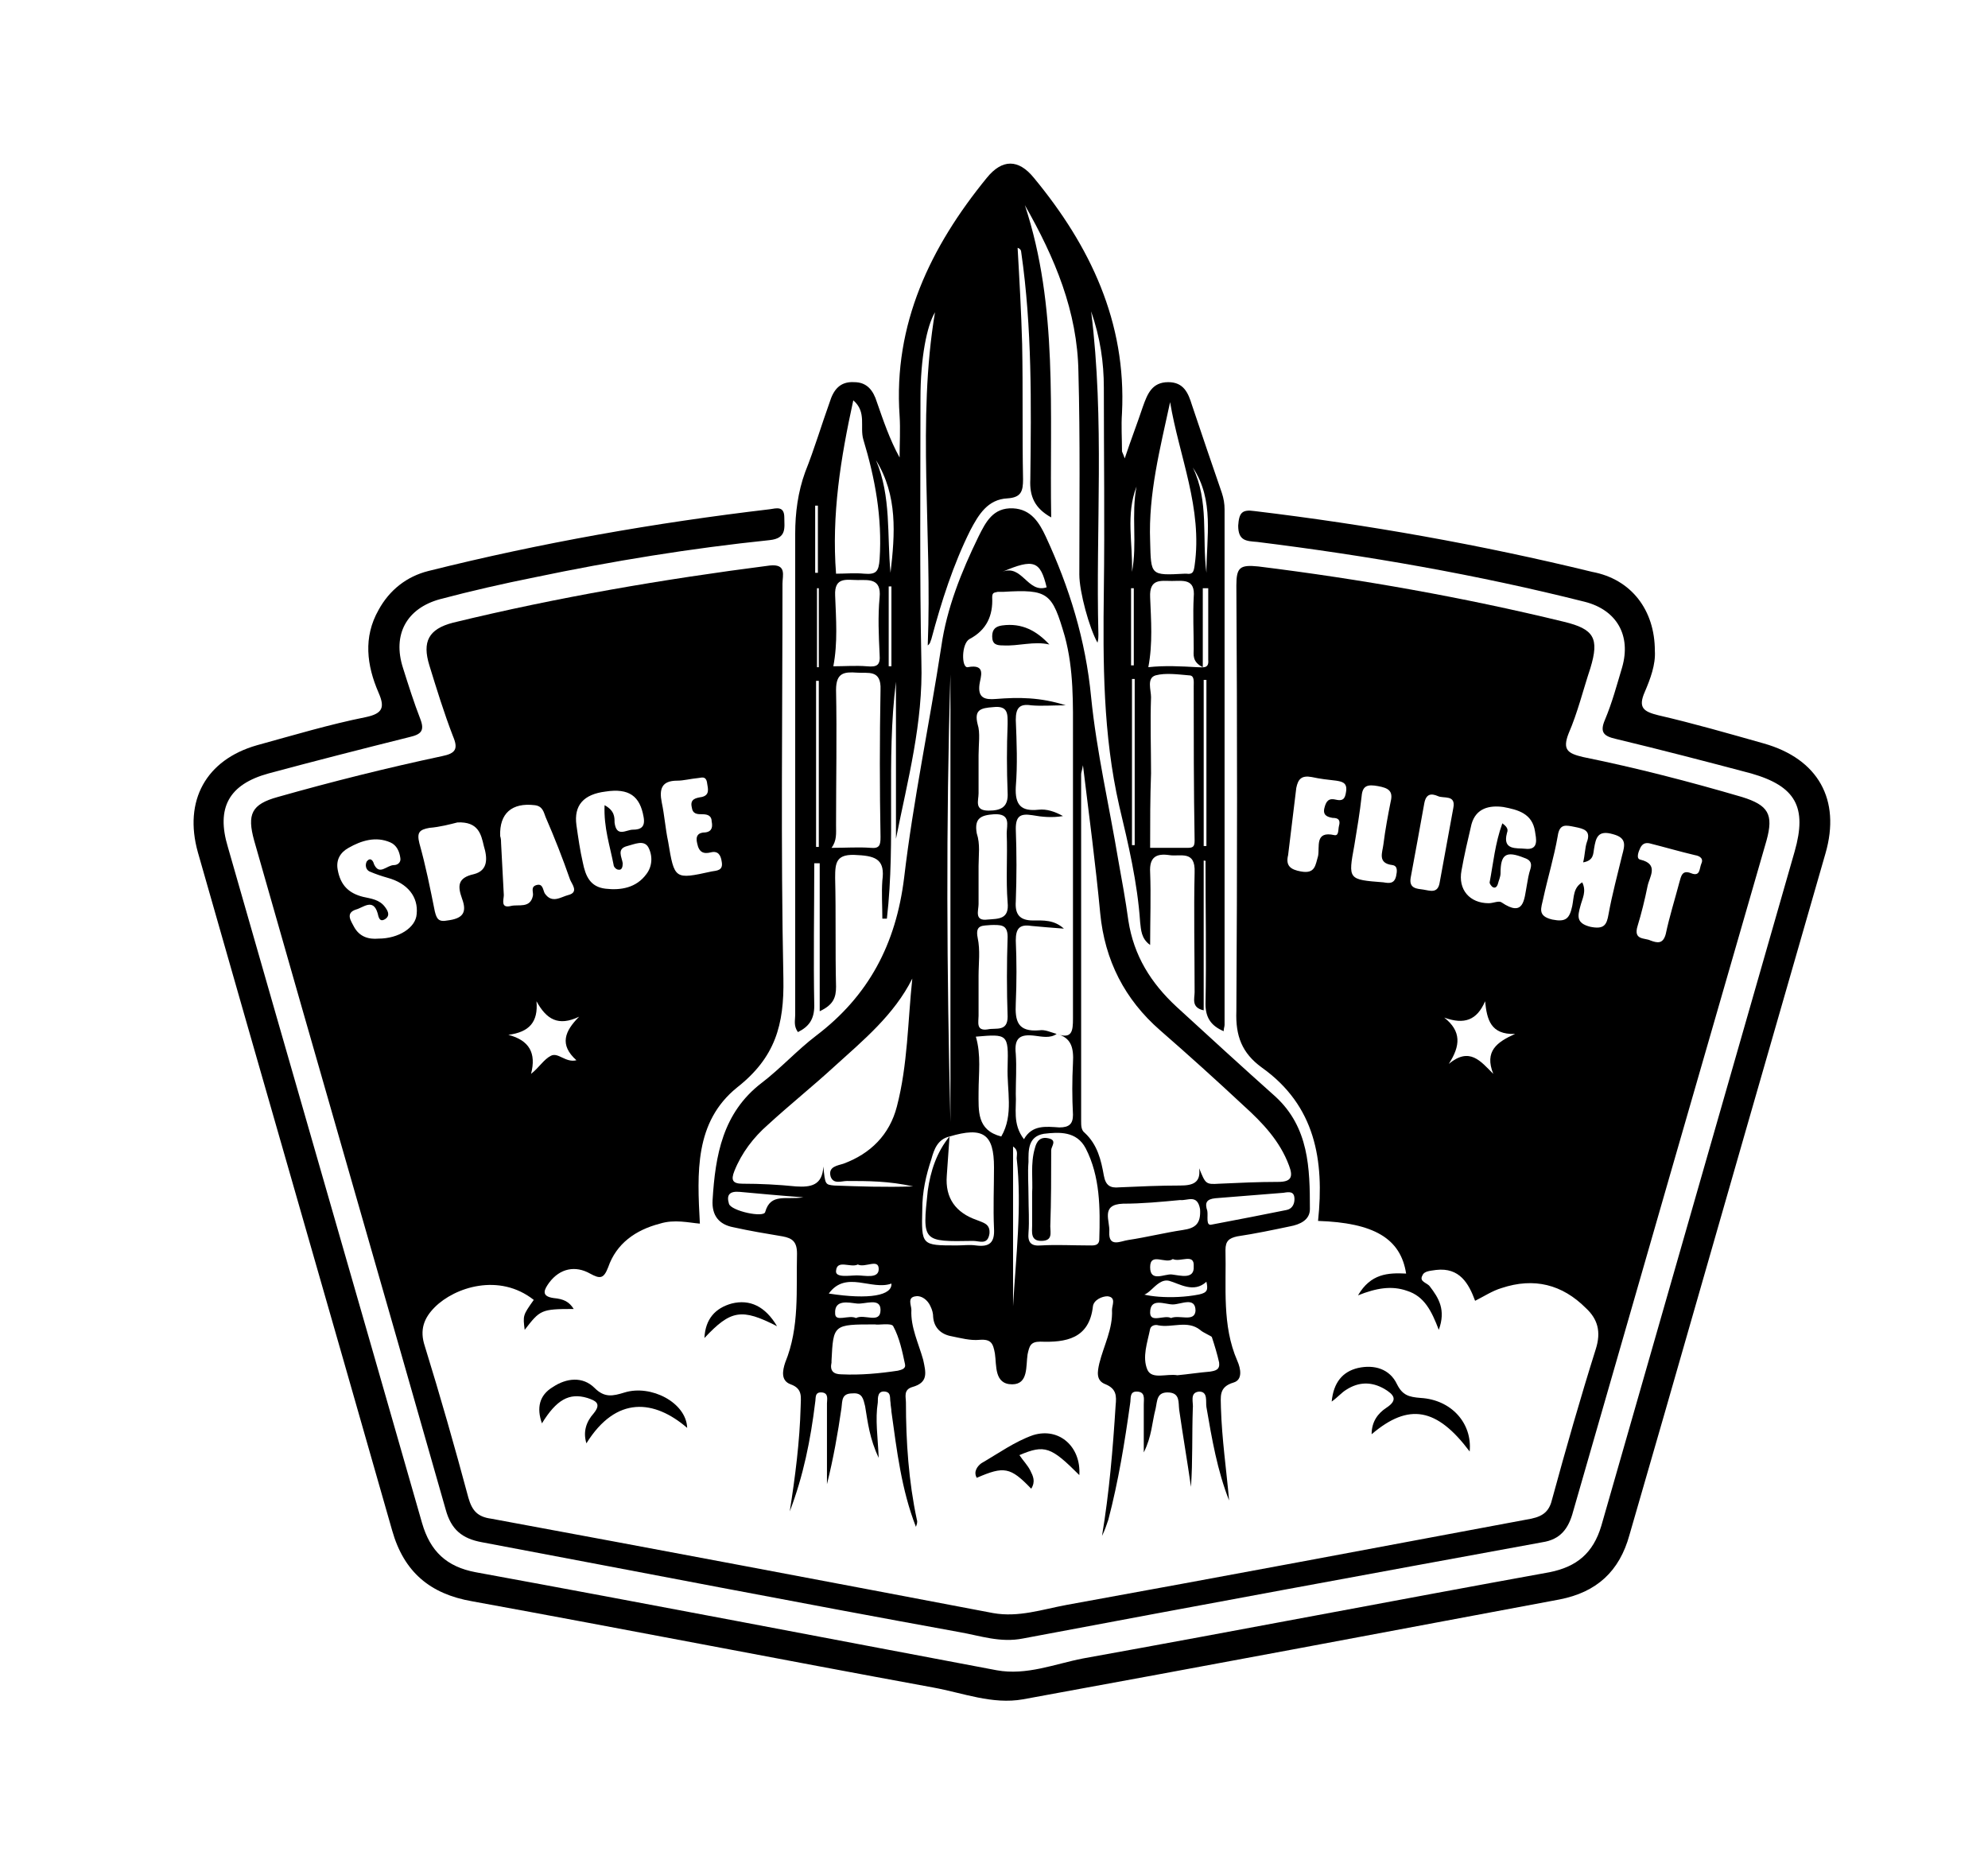 <?xml version="1.0" encoding="utf-8"?>
<!-- Generator: Adobe Illustrator 22.0.1, SVG Export Plug-In . SVG Version: 6.00 Build 0)  -->
<svg version="1.1" id="Layer_1" xmlns="http://www.w3.org/2000/svg" xmlns:xlink="http://www.w3.org/1999/xlink" x="0px" y="0px"
	 viewBox="0 0 219 204" style="enable-background:new 0 0 219 204;" xml:space="preserve">
<g>
	<path d="M63.2,144.2c-3.6,0-3.7,0.1-5.4,2.3c-0.2-1.6-0.2-1.6,1-3.3c-3.8-3-8.7-1.4-10.9,0.8c-1.2,1.2-1.7,2.5-1.1,4.3
		c1.7,5.5,3.3,11.1,4.8,16.7c0.4,1.4,1,2.1,2.5,2.3c18.4,3.4,36.9,6.9,55.3,10.4c2.8,0.5,5.4-0.4,8.1-0.9
		c17.1-3.1,34.1-6.3,51.2-9.5c1.4-0.3,2-0.9,2.3-2.2c1.5-5.5,3.1-11.1,4.8-16.5c0.6-1.9,0.2-3.3-1.1-4.5c-2.6-2.6-5.7-3.4-9.3-2.2
		c-1,0.3-1.9,0.9-2.9,1.4c-0.7-1.9-1.7-3.7-4.3-3.4c-0.6,0.1-1.3,0.1-1.5,0.6c-0.4,0.7,0.5,0.8,0.8,1.2c1,1.3,1.8,2.6,1,4.8
		c-0.8-2.1-1.6-3.7-3.5-4.3c-1.7-0.6-3.4-0.3-5.4,0.5c1.4-2.4,3.3-2.5,5.3-2.4c-0.6-3.9-3.6-5.6-9.7-5.8c0.7-6.7-0.3-12.7-6.2-16.9
		c-2.2-1.6-2.9-3.5-2.8-6.2c0.1-15.6,0.1-31.3,0-46.9c0-2,0.4-2.3,2.4-2.1c11.3,1.4,22.6,3.4,33.7,6.1c3.3,0.8,3.9,1.8,2.9,5.1
		c-0.8,2.4-1.4,4.9-2.4,7.2c-0.7,1.8-0.1,2.2,1.6,2.6c5.9,1.2,11.7,2.7,17.5,4.4c2.9,0.9,3.5,1.9,2.7,4.8
		c-7.1,24.6-14.2,49.2-21.3,73.9c-0.5,1.9-1.4,3.1-3.4,3.4c-19.1,3.5-38.1,7-57.2,10.6c-2.5,0.5-4.7-0.3-7-0.7
		c-17.6-3.2-35.1-6.6-52.6-9.9c-2.2-0.4-3.4-1.4-4-3.6c-7-24.6-14.1-49.1-21.1-73.7c-0.8-2.9-0.3-4,2.6-4.8c6-1.7,12-3.2,18.1-4.5
		c1.5-0.3,1.8-0.8,1.2-2.2c-1-2.6-1.8-5.2-2.6-7.8c-0.8-2.6-0.1-4,2.6-4.7c11.5-2.8,23.2-4.8,34.9-6.3c1.9-0.2,1.4,1.1,1.4,2
		c0,14.5-0.2,29,0.1,43.5c0.1,5.1-0.9,8.7-5.1,12c-4.7,3.8-4.4,9.4-4.1,15c-1.2-0.1-2.8-0.5-4.4,0c-2.7,0.7-4.8,2.2-5.7,4.8
		c-0.5,1.3-0.9,1.3-2,0.7c-1.6-0.9-3.3-0.6-4.5,1c-0.5,0.7-1,1.5,0.5,1.7C62.1,143.1,62.7,143.4,63.2,144.2z M174.3,97.2
		c0.5,1,0,1.8-0.2,2.6c-0.3,1.1-0.5,1.9,1.1,2.3c1.5,0.3,1.8-0.2,2-1.4c0.4-2.2,1-4.4,1.5-6.5c0.3-1.1,0.5-1.9-1-2.3
		c-1.7-0.5-1.9,0.4-2.1,1.6c-0.1,0.5,0,1.3-1.2,1.5c0.2-0.8,0.2-1.6,0.4-2.2c0.5-1.3-0.3-1.5-1.3-1.7c-1-0.2-1.7-0.4-1.9,1
		c-0.4,2.3-1.1,4.6-1.6,6.9c-0.2,1-0.7,1.9,1,2.3c1.5,0.3,1.9-0.1,2.2-1.5C173.4,98.8,173.3,97.8,174.3,97.2z M165.5,90.7
		c0.7,0.5,0.6,0.8,0.5,1.1c-0.5,1.9,1.1,1.6,2,1.7c1.6,0.2,1.2-1.2,1.1-1.9c-0.3-2-1.9-2.4-3.5-2.7c-1.5-0.2-3,0.1-3.5,1.9
		c-0.4,1.7-0.8,3.4-1.1,5.1c-0.4,2.1,0.9,3.6,3,3.6c0.5,0,1.1-0.3,1.4-0.1c2.5,1.7,2.5-0.3,2.8-1.9c0.1-0.6,0.2-1.2,0.4-1.8
		c0.2-0.7-0.1-1-0.7-1.2c-2-0.8-2.6-0.4-2.6,1.7c0,0.4-0.2,0.8-0.3,1.2c-0.1,0.3-0.3,0.5-0.6,0.3c-0.1-0.1-0.3-0.3-0.3-0.5
		C164.5,95.1,164.7,92.9,165.5,90.7z M55.2,92.9C55.2,92.9,55.2,92.9,55.2,92.9c0.1,1.9,0.2,3.8,0.3,5.7c0,0.5-0.4,1.5,0.8,1.2
		c0.8-0.2,2.1,0.3,2.4-1.1c0.1-0.4-0.3-1,0.4-1.2c0.7-0.2,0.7,0.5,0.9,0.9c0.8,1.2,1.8,0.4,2.6,0.2c1.2-0.3,0.4-1.2,0.2-1.7
		c-0.8-2.3-1.7-4.6-2.7-6.9c-0.2-0.5-0.3-1.2-1.2-1.3c-2.5-0.3-3.9,0.9-3.8,3.4C55.2,92.4,55.2,92.7,55.2,92.9z M66.6,88.7
		c1.1,0.6,1.1,1.3,1.1,1.9c0.2,1.7,1.3,0.8,2,0.8c0.9,0,1.4-0.3,1.2-1.4c-0.4-2.3-1.6-3.2-4.2-2.8c-2.4,0.3-3.5,1.5-3.2,3.7
		c0.2,1.4,0.4,2.8,0.7,4.1c0.3,1.5,0.8,2.7,2.5,2.9c1.7,0.2,3.4-0.1,4.5-1.6c0.7-0.9,0.7-2.1,0.2-3c-0.5-0.8-1.5-0.3-2.3-0.1
		c-1.2,0.3-0.6,1.2-0.5,1.9c0,0.4-0.1,0.8-0.5,0.7c-0.2,0-0.5-0.3-0.5-0.5C67.2,93.2,66.5,91.2,66.6,88.7z M41.7,103.4
		c2.2,0,4.1-1.2,4.2-2.7c0.2-1.9-1-3.4-3.2-4c-0.7-0.2-1.3-0.4-2-0.7c-0.4-0.2-0.5-0.7-0.3-1.1c0.4-0.5,0.7-0.1,0.8,0.3
		c0.6,1.3,1.4,0.1,2.2,0.1c0.4,0,0.8-0.3,0.7-0.8c-0.1-0.7-0.4-1.4-1.1-1.7c-1.6-0.7-3.2-0.2-4.6,0.6c-0.9,0.5-1.4,1.3-1.2,2.4
		c0.3,1.7,1.2,2.6,2.8,3c0.9,0.2,1.8,0.3,2.4,1.1c0.3,0.4,0.6,0.9,0.1,1.3c-0.7,0.5-0.8-0.2-0.9-0.6c-0.5-1.7-1.6-0.6-2.4-0.4
		c-1.2,0.4-0.5,1.3-0.2,1.9C39.6,103.2,40.6,103.5,41.7,103.4z M50.4,90.6c-0.8,0.2-1.9,0.5-3.1,0.6c-1.1,0.2-1.4,0.5-1.1,1.7
		c0.7,2.5,1.2,5,1.7,7.5c0.2,0.8,0.4,1.2,1.4,1c1.6-0.2,2.2-0.8,1.6-2.4c-0.5-1.4-0.5-2.3,1.3-2.7c1.6-0.4,1.5-1.8,1.1-3.1
		C53,91.9,52.7,90.5,50.4,90.6z M77,85.7c-1,0.1-1.7,0.3-2.4,0.3c-1.7,0-2,0.9-1.7,2.4c0.3,1.4,0.4,2.9,0.7,4.3
		c0.7,4.2,0.7,4.2,4.8,3.3c0.6-0.1,1.3-0.1,1.1-1.1c-0.1-0.7-0.4-1.2-1.2-1c-0.8,0.2-1.3,0-1.5-1c-0.2-0.8,0.1-1.2,0.9-1.2
		c0.8-0.1,0.8-0.7,0.7-1.2c0-0.6-0.4-0.8-1-0.8c-0.6,0-1.1,0-1.2-0.8c-0.2-0.9,0.5-1,1.1-1.1c0.9-0.2,0.7-0.9,0.6-1.5
		C77.8,85.4,77.2,85.7,77,85.7z M141.9,94.2c-0.3,1.2,0.3,1.6,1.4,1.8c1.6,0.3,1.6-0.7,1.9-1.7c0.2-1-0.4-2.8,1.8-2.3
		c0.5,0.1,0.4-0.6,0.5-1c0.2-0.7-0.1-0.9-0.7-0.9c-0.6-0.1-1.1-0.3-0.9-1.1c0.2-0.8,0.5-1.1,1.3-0.9c0.9,0.2,1-0.3,1.1-1
		c0.1-0.9-0.5-1-1.1-1.1c-0.9-0.1-1.8-0.2-2.7-0.4c-1.1-0.2-1.5,0.2-1.7,1.2C142.5,89.2,142.2,91.7,141.9,94.2z M180.4,102
		c-0.5,1.6,0.8,1.3,1.4,1.6c0.8,0.3,1.4,0.4,1.7-0.7c0.4-1.9,1-3.8,1.5-5.7c0.2-0.7,0.3-1.4,1.3-1c1,0.4,0.9-0.5,1.1-1
		c0.3-0.6-0.1-0.9-0.7-1c-1.7-0.4-3.4-0.9-5-1.3c-0.5-0.1-0.8,0.1-1,0.5c-0.2,0.4-0.5,1.2,0,1.3c2.1,0.5,1,1.9,0.8,2.9
		C181.2,99.1,180.8,100.7,180.4,102z M152.4,97.2c0.6,0.1,1.2,0.2,1.4-0.7c0.1-0.5,0.2-1.1-0.4-1.2c-1.7-0.2-1.1-1.4-1-2.3
		c0.2-1.6,0.5-3.2,0.8-4.7c0.3-1.2-0.3-1.5-1.4-1.7c-1.1-0.2-1.7-0.1-1.8,1.1c-0.2,1.8-0.5,3.6-0.8,5.4
		C148.5,96.9,148.5,96.9,152.4,97.2z M160.1,89c0.3-1.5-1.1-1-1.7-1.3c-0.7-0.3-1.3-0.3-1.5,0.8c-0.5,2.8-1,5.5-1.5,8.2
		c-0.2,1.2,0.7,1.2,1.4,1.3c0.7,0.1,1.6,0.5,1.8-0.8C159.1,94.5,159.6,91.7,160.1,89z M159.1,112.1c1.9,1.5,1.8,3.1,0.5,5.1
		c2.3-1.9,3.5-0.3,4.9,1.1c-1-2.5,0.4-3.5,2.4-4.4c-2.7,0.1-3.1-1.6-3.3-3.6C162.7,112.4,161.3,112.9,159.1,112.1z M56,114
		c2.3,0.6,3.1,2,2.5,4.3c0.9-0.7,1.4-1.6,2.2-2c0.8-0.4,1.6,0.8,2.8,0.5c-1.9-1.7-1.3-3.2,0.3-4.8c-2.3,1.1-3.6,0.3-4.7-1.7
		C59.3,112.6,58.3,113.7,56,114z"/>
	<path d="M135.4,165.3c-1.3-3.3-1.9-6.8-2.5-10.3c-0.1-0.6,0.2-1.7-0.8-1.7c-1.1,0.1-0.6,1.2-0.7,1.9c-0.1,2.9,0,5.7-0.2,8.6
		c-0.4-2.8-0.9-5.7-1.3-8.5c-0.1-0.8,0.1-1.8-1.1-1.9c-1.4-0.1-1.3,0.9-1.5,1.8c-0.4,1.5-0.4,3-1.3,4.8c0-2.1,0-3.7,0-5.3
		c0-0.6,0.2-1.4-0.8-1.4c-0.8,0-0.6,0.8-0.7,1.3c-0.6,4.3-1.3,8.6-2.4,12.8c-0.2,0.6-0.4,1.2-0.7,1.8c0.8-4.8,1.2-9.6,1.5-14.4
		c0.1-1,0.1-1.8-1.1-2.3c-1.1-0.4-0.9-1.4-0.7-2.3c0.5-2,1.5-3.8,1.4-5.9c0-0.5,0.5-1.4-0.5-1.5c-0.6,0-1.5,0.4-1.6,1.1
		c-0.4,3.6-3,4-5.8,3.9c-1.1,0-1.2,0.5-1.4,1.4c-0.2,1.3,0.1,3.3-1.7,3.3c-2,0-1.7-2.1-1.9-3.4c-0.2-1.1-0.4-1.6-1.7-1.5
		c-1,0.1-2.1-0.2-3.1-0.4c-1.1-0.2-1.9-0.9-2-2.1c0-0.4-0.1-0.8-0.3-1.2c-0.3-0.7-1-1.2-1.6-1.1c-1,0.1-0.5,1-0.5,1.5
		c-0.1,1.9,0.8,3.7,1.3,5.5c0.3,1.4,0.6,2.5-1.2,3c-1,0.3-0.7,1.1-0.7,1.7c0,4.3,0.3,8.7,1.2,12.9c0.1,0.3,0,0.5-0.1,0.8
		c-1.6-4.1-2.1-8.4-2.7-12.7c0-0.3-0.1-0.7-0.1-1c-0.1-0.5,0.1-1.1-0.6-1.2c-0.8-0.1-0.8,0.6-0.8,1.2c-0.3,1.9,0,3.8,0.1,6.1
		c-1-2.1-1.2-3.9-1.5-5.7c-0.2-0.8-0.3-1.5-1.4-1.4c-1.2,0-1.1,0.8-1.2,1.6c-0.4,2.8-0.9,5.6-1.6,8.4c0-3,0-5.9,0-8.9
		c0-0.4,0.2-1.1-0.5-1.2c-0.9-0.1-0.7,0.6-0.8,1.1c-0.5,4.1-1.3,8.1-2.8,12c0.6-3.8,1.1-7.7,1.2-11.5c0-1,0.3-2-1.1-2.5
		c-1.1-0.4-0.9-1.5-0.6-2.4c1.6-3.9,1.2-8,1.3-12c0-1.3-0.5-1.7-1.6-1.9c-1.8-0.3-3.6-0.6-5.4-1c-1.6-0.3-2.4-1.3-2.3-3
		c0.3-4.9,1.1-9.6,5.4-12.9c2.1-1.6,3.9-3.6,6-5.2c5.8-4.4,8.8-10.1,9.7-17.4c1-8.5,2.8-17,4.1-25.5c0.6-4.2,2.2-8.2,4.1-12.1
		c0.8-1.6,1.6-3.2,3.8-3.1c2,0.1,2.9,1.6,3.6,3.1c2.6,5.6,4.4,11.4,5,17.7c0.6,6,2,12,3,18c0.4,2.2,0.8,4.4,1.1,6.6
		c0.6,3.9,2.5,6.9,5.3,9.5c3.6,3.3,7.2,6.6,10.9,9.9c3.7,3.4,3.8,7.9,3.8,12.4c0,1.2-1.1,1.7-2.2,1.9c-1.9,0.4-3.8,0.8-5.8,1.1
		c-0.9,0.2-1.3,0.5-1.3,1.5c0.1,4.1-0.4,8.3,1.3,12.2c0.4,0.9,0.6,2.1-0.4,2.4c-1.7,0.5-1.4,1.6-1.4,2.8
		C134.6,158.5,135.1,161.9,135.4,165.3z M104.6,125.2c-1.3,0.3-1.7,1.4-2,2.5c-0.6,1.8-1,3.6-1,5.5c-0.1,4-0.1,4,3.8,4
		c0.7,0,1.4-0.1,2.1,0c1.5,0.2,2.1-0.3,2-1.9c-0.1-2.2,0-4.5,0-6.7C109.5,124.9,108.3,124.1,104.6,125.2L104.6,125.2z M116.4,113.9
		c1.7,0.6,1.8-0.3,1.8-1.7c0-10.3,0-20.6,0-30.9c0-3.8,0.1-7.5-0.9-11.2c-1.4-4.8-1.8-5.2-6.8-4.9c-0.2,0-0.4,0-0.6,0
		c-0.3,0.1-0.6,0-0.6,0.6c0.1,2-0.6,3.6-2.5,4.6c-0.9,0.5-0.9,3.2-0.2,3.1c2.1-0.4,1.4,1.1,1.3,1.9c-0.2,1.5,0.6,1.7,1.8,1.6
		c2.5-0.2,4.9-0.2,7.7,0.7c-1.5,0-2.7,0.1-3.8,0c-1.3-0.2-1.7,0.3-1.7,1.6c0.1,2.5,0.2,4.9,0,7.4c-0.1,2,0.6,2.7,2.5,2.5
		c0.9-0.1,1.8,0.2,2.7,0.7c-1.2,0.2-2.3,0.1-3.4-0.1c-1.3-0.2-1.8,0.1-1.8,1.5c0.1,2.7,0.1,5.3,0,8c-0.1,1.4,0.4,2.1,1.9,2.1
		c1.1,0,2.3-0.1,3.4,0.9c-1.4-0.1-2.5-0.2-3.6-0.3c-1.3-0.2-1.7,0.3-1.7,1.6c0.1,2.3,0.1,4.6,0,6.9c-0.1,2,0.2,3.2,2.6,3
		C115.1,113.4,115.7,113.7,116.4,113.9c-0.7,0.5-1.6,0.3-2.4,0.2c-1.6-0.2-2.3,0.2-2.1,2c0.1,1.5,0,2.9,0,4.4c0.1,1.6-0.4,3.3,0.9,5
		c0.9-1.6,2.4-1.4,3.9-1.3c1.1,0,1.5-0.4,1.5-1.4c-0.1-1.9-0.1-3.8,0-5.7C118.3,115.4,118,114.3,116.4,113.9z M132.1,128.7
		c0.7,1.7,0.7,1.8,2.2,1.7c2.2-0.1,4.3-0.2,6.5-0.2c1.4,0,1.7-0.5,1.2-1.8c-1-2.7-2.9-4.7-5-6.6c-3-2.8-6.1-5.6-9.2-8.3
		c-3.9-3.4-6.1-7.7-6.6-12.9c-0.5-5.3-1.2-10.6-1.9-16.3c-0.1,0.6-0.2,0.8-0.2,1c0,12.7,0,25.5,0,38.2c0,0.5,0,1,0.4,1.3
		c1.4,1.3,1.8,3,2.1,4.7c0.2,1.1,0.7,1.4,1.7,1.3c2.2-0.1,4.5-0.2,6.7-0.2C131.4,130.6,132.3,130.3,132.1,128.7z M100.6,130.7
		c-2.7-0.6-5-0.6-7.3-0.6c-0.6,0-1.5,0.4-1.8-0.5c-0.3-1.1,0.8-1.2,1.4-1.4c3-1.1,5.1-3.2,5.9-6.3c1.2-4.6,1.2-9.4,1.7-14.1
		c-2,4-5.4,6.8-8.6,9.7c-2.4,2.2-4.9,4.2-7.3,6.4c-1.6,1.4-2.9,3.1-3.7,5.1c-0.4,1-0.2,1.4,0.9,1.4c2,0,3.9,0.1,5.9,0.3
		c1.6,0.1,2.9-0.1,3-2.2c0.2,2,0.2,2,1.2,2.1C94.7,130.7,97.4,130.8,100.6,130.7z M113.3,131.8c0,1.3,0.1,2.7,0,4
		c-0.1,1.1,0.3,1.5,1.4,1.4c1.7-0.1,3.5,0,5.2,0c0.5,0,1.2,0.1,1.2-0.7c0.1-3.4,0.1-6.9-1.5-10c-1-1.9-2.9-1.8-4.6-1.6
		c-1.8,0.3-1.7,1.9-1.7,3.1C113.2,129.2,113.3,130.5,113.3,131.8z M96.4,145.9c-4.6,0-4.6,0-4.8,4c0,0.1,0,0.1,0,0.2
		c-0.2,0.9,0.2,1.3,1.1,1.3c2.1,0.1,4.2-0.1,6.2-0.4c0.4-0.1,0.9-0.2,0.8-0.7c-0.3-1.4-0.6-2.9-1.3-4.2
		C98.2,145.7,96.7,146,96.4,145.9z M129.7,151.5c1.1-0.1,2.4-0.3,3.6-0.4c0.6-0.1,1.1-0.2,1-1c-0.2-0.9-0.5-1.9-0.8-2.8
		c0-0.1-1-0.5-1.3-0.8c-1.4-1.1-3.1-0.2-4.6-0.5c-0.3-0.1-0.8,0-0.9,0.4c-0.3,1.5-0.9,3.1-0.3,4.5
		C126.9,152,128.5,151.3,129.7,151.5z M107.8,107.5c0,1.5,0,2.9,0,4.4c0,0.7-0.3,1.7,1,1.5c0.9-0.2,2.2,0.3,2.2-1.4
		c-0.1-2.9-0.1-5.8,0-8.8c0-1.4-0.8-1.3-1.8-1.3c-0.9,0.1-1.8-0.1-1.5,1.4C108,104.7,107.8,106.1,107.8,107.5z M107.8,95.4
		c0,1.4,0,2.8,0,4.2c0,0.7-0.5,1.9,1,1.7c1.2-0.1,2.4,0,2.2-1.9c-0.2-2.5,0-5-0.1-7.6c0-0.9,0.5-2.2-1.4-2.1
		c-1.4,0.1-2.2,0.4-1.9,2.1C108,93,107.8,94.2,107.8,95.4z M107.8,83.2c0,1.4,0,2.8,0,4.2c0,0.8-0.5,1.9,1.1,1.9
		c1.4,0,2.2-0.4,2.1-2c-0.1-2.5-0.1-5,0-7.5c0-1.1,0.1-2.1-1.6-1.9c-1.4,0.1-2.1,0.3-1.7,1.9C108,80.7,107.8,82,107.8,83.2z
		 M130,132.2c-2.1,0.2-4.2,0.4-6.3,0.4c-2.5,0.1-1.4,1.9-1.5,3.1c-0.1,1.8,1.3,1,2.1,0.9c2-0.3,4-0.8,6-1.1c1.4-0.2,2-0.7,1.9-2.3
		C131.9,131.5,130.8,132.3,130,132.2z M107.5,114.2c0.6,2,0.3,4.1,0.3,6.1c0,2.1-0.2,4.2,2.5,4.9c1.4-2.4,0.6-5.1,0.7-7.7
		C111.1,113.9,111,113.9,107.5,114.2z M133.5,134.9c3.2-0.6,5.7-1.1,8.2-1.6c0.6-0.1,0.9-0.6,0.9-1.2c0-0.9-0.6-0.8-1.2-0.7
		c-2.5,0.2-5,0.4-7.5,0.6c-1,0.1-1.2,0.5-0.9,1.4C133.1,134,132.8,135.1,133.5,134.9z M104.7,74.3c-0.5,16.5-0.4,32.9,0,49.3
		C104.7,107.1,104.7,90.7,104.7,74.3z M88.5,131.9c-2.7-0.2-4.8-0.4-7-0.6c-1.1-0.1-1.5,0.3-1.2,1.3c0.2,0.8,3.9,1.6,4,0.9
		C84.9,131.4,86.6,132.2,88.5,131.9z M111.6,126.3c0,5.9,0,11.8,0,17.6c0.3-5.4,1-10.9,0.4-16.3C112,127.2,112.2,126.7,111.6,126.3z
		 M132.9,141.2c-1.4,1.3-3,0.2-4.1-0.1c-1.6-0.4-2.5,2.7-3.7,1.1c0.5,0.6,4,1,7,0.4C133,142.4,133.1,142.1,132.9,141.2z M129,145.2
		c0.9-0.4,2.6,0.5,2.7-0.8c0-1.6-1.6-0.7-2.5-0.7c-0.9,0-2.5-0.8-2.5,0.9C126.7,145.8,128.3,144.8,129,145.2z M129.2,138.7
		c-0.8,0.6-2.5-0.8-2.5,0.9c0,1.7,1.6,0.7,2.4,0.8c0.9,0.1,2.5,0.6,2.4-0.9C131.6,138,130,139.1,129.2,138.7z M94.3,145.2
		c0.9-0.5,2.7,0.7,2.7-0.9c0-1.4-1.7-0.6-2.6-0.7c-0.9-0.1-2.5-0.5-2.4,1.1C92,145.7,93.5,144.8,94.3,145.2z M91.3,142.5
		c4.5,0.7,7,0.2,6.9-1.1C96,142.2,93.2,139.9,91.3,142.5z M110.4,63c2.2-0.9,2.8,2.4,4.9,1.7C114.6,61.8,113.9,61.5,110.4,63z
		 M94.5,139.3c-0.8,0.4-2.3-0.6-2.4,0.7c-0.1,0.8,1.5,0.5,2.3,0.5c0.9,0,2.4,0.4,2.4-0.7C96.8,138.6,95.3,139.7,94.5,139.3z"/>
	<path d="M182.3,71.7c0.1,1.5-0.5,3.1-1.1,4.5c-0.8,1.8-0.1,2.2,1.5,2.6c3.9,0.9,7.7,2,11.6,3.1c6,1.7,8.5,6.2,6.8,12.1
		c-5.9,20.5-11.8,41-17.7,61.6c-1.3,4.5-2.6,9-3.9,13.5c-1.1,4-3.6,6.3-7.7,7.1c-19.7,3.7-39.4,7.4-59.1,11
		c-3.4,0.6-6.6-0.7-9.9-1.3c-16.9-3.1-33.8-6.4-50.8-9.5c-4.6-0.8-7.5-3.2-8.8-7.8c-7.1-24.9-14.3-49.8-21.4-74.7
		c-1.6-5.7,0.9-10.2,6.5-11.8c4-1.1,8-2.3,12-3.1c1.9-0.4,2.1-1.1,1.4-2.7c-1.3-3-1.7-6.1,0-9.1c1.2-2.2,3.1-3.7,5.5-4.3
		c12.4-3.1,24.9-5.3,37.6-6.8c0.7-0.1,1.6-0.4,1.6,0.9c0,1.1,0.3,2.3-1.6,2.5c-8.7,0.9-17.3,2.3-25.9,4.1c-3.5,0.7-7,1.5-10.4,2.4
		c-3.7,1-5.3,3.9-4.1,7.6c0.6,1.9,1.2,3.8,1.9,5.6c0.5,1.3,0.1,1.7-1.2,2c-5.2,1.3-10.3,2.6-15.5,4c-4.4,1.2-5.8,3.8-4.5,8.1
		c7.1,24.8,14.3,49.7,21.4,74.5c0.9,3.1,2.7,4.8,5.9,5.4c19.1,3.5,38.3,7.2,57.4,10.8c3.3,0.6,6.4-0.7,9.5-1.3
		c17.2-3.1,34.3-6.4,51.4-9.5c3-0.6,4.8-2.1,5.7-5.1c7.1-24.8,14.2-49.5,21.3-74.3c1.4-4.9,0.1-7.2-4.8-8.6
		c-4.9-1.3-9.9-2.6-14.9-3.8c-1.3-0.3-1.8-0.7-1.2-2.1c0.8-1.9,1.3-3.8,1.9-5.8c1-3.5-0.6-6.3-4.1-7.2c-11.9-3-24-5.1-36.1-6.6
		c-1.2-0.1-2.1-0.1-2.1-1.8c0.1-1.4,0.4-1.8,1.8-1.6c12.5,1.5,24.9,3.7,37.2,6.7C179.7,63.8,182.3,67.2,182.3,71.7z"/>
	<path d="M132.6,94.8c0,5.4,0,10.9,0,16.5c-1.4-0.3-1-1.3-1-2c0-4.4-0.1-8.8,0-13.2c0.1-2.5-1.6-1.7-2.8-1.9
		c-1.4-0.2-2.2,0.2-2.1,1.9c0.1,2.6,0,5.2,0,8c-1-0.7-1-1.7-1.1-2.5c-0.3-4.4-1.3-8.6-2.3-12.8c-1.8-7.9-1.8-15.8-1.7-23.8
		c0.1-7.4,0-14.9,0-22.3c0-2.8-0.4-5.5-1.4-8.4c1.5,12.1,0.5,23.8,0.8,35.6c0,0.3,0,0.5-0.1,0.9c-0.9-1.6-2-5.6-2-7.5
		c0-7.4,0.1-14.9-0.1-22.3c-0.1-6.7-2.6-12.6-5.9-18.4c3.7,11.2,2.7,22.8,2.9,34.4c-1.8-1-2.4-2.3-2.3-4.2c0.1-8.3,0.2-16.7-1-25
		c0-0.2-0.1-0.4-0.4-0.5c0.2,3.5,0.4,7,0.5,10.6c0.1,5,0,10,0.1,14.9c0,1.3-0.2,2-1.7,2.1c-2.2,0.1-3.2,1.8-4.1,3.5
		c-1.9,3.8-3.2,7.9-4.3,12c-0.1,0.2-0.1,0.5-0.4,0.7c0.5-12.4-1.2-24.8,0.8-36.7c-0.9,1.5-1.6,5-1.6,9.5c0,9.7-0.1,19.4,0.1,29
		c0.2,6.7-1.5,13-2.8,19.5c0-5.8,0-11.5,0-17.3c-1.1,8.7,0,17.4-1,26.1c-0.2,0-0.3,0-0.5,0c0-1.4-0.1-2.8,0-4.2
		c0.3-2.2-0.6-2.7-2.7-2.8C92.1,94,92,95,92,96.7c0.1,4,0,8,0.1,12c0,1.2-0.3,2-1.8,2.7c0-5.5,0-10.9,0-16.3c-0.2,0-0.4,0-0.6,0
		c0,5.2-0.1,10.5,0,15.7c0,1.5-0.6,2.3-1.8,2.9c-0.5-0.7-0.3-1.3-0.3-1.9c0-17.7,0-35.3,0-53c0-2.3,0.3-4.6,1.1-6.8
		c1-2.5,1.8-5.2,2.7-7.7c0.4-1.3,1.1-2.3,2.7-2.2c1.4,0,2.1,0.9,2.5,2.2c0.7,2,1.4,4.1,2.5,6.1c0-1.5,0.1-3.1,0-4.6
		c-0.7-10.1,3.4-18.6,9.6-26.2c1.7-2.1,3.5-2.1,5.2,0c6.2,7.5,10.2,15.9,9.7,25.9c-0.1,1.4,0,2.8,0,4.2c0,0.1,0.1,0.2,0.3,0.8
		c0.7-2.1,1.4-3.9,2-5.7c0.5-1.4,1-2.7,2.8-2.7c1.7,0,2.2,1.2,2.6,2.5c1.1,3.3,2.2,6.5,3.3,9.7c0.2,0.6,0.3,1.2,0.3,1.8
		c0,18.9,0,37.9,0,56.8c0,0.2-0.1,0.4-0.1,0.7c-1.4-0.6-2-1.5-2-3c0.1-5.2,0-10.5,0-15.7C132.9,94.9,132.8,94.8,132.6,94.8z
		 M126.7,93.4c1.3,0,2.7,0,4.1,0c0.6,0,0.8-0.1,0.8-0.8c-0.1-5.7-0.1-11.4-0.1-17c0-0.5,0.1-1.2-0.5-1.2c-1.2-0.1-2.6-0.3-3.7,0
		c-1,0.3-0.5,1.6-0.5,2.4c-0.1,2.8,0,5.6,0,8.4C126.7,87.9,126.7,90.5,126.7,93.4z M91.6,93.4c1.6,0,3-0.1,4.3,0
		c1,0.1,1.1-0.3,1.1-1.2c-0.1-5.4-0.1-10.8,0-16.2c0.1-2.3-1.4-1.8-2.6-1.9c-1.4-0.1-2.3,0-2.3,1.9c0.1,5,0,9.9,0,14.9
		C92.1,91.8,92.2,92.6,91.6,93.4z M128.9,44.3c-1.1,5.1-2.4,10.1-2.2,15.3c0.1,3.8,0,3.8,3.8,3.6c0.1,0,0.1,0,0.2,0
		c0.7,0.1,0.8-0.2,0.9-0.9C132.5,56,129.9,50.3,128.9,44.3z M94,44.1c-1.4,6.4-2.4,12.6-1.9,19.1c1,0,2.1-0.1,3.1,0
		c1.3,0.1,1.6-0.2,1.7-1.6c0.3-4.6-0.5-8.9-1.8-13.2C94.7,47,95.5,45.4,94,44.1z M132.5,73.5c-1.2-0.6-1-1.4-1-2
		c0-1.9-0.1-3.8,0-5.7c0.2-2.1-1.2-1.8-2.4-1.8c-1.2,0-2.5-0.3-2.4,1.8c0.1,2.5,0.3,5.1-0.2,7.7c1.8-0.2,3.6-0.1,5.4,0
		c0.6,0,1.3,0.2,1.2-0.8c0-2.6,0-5.3,0-7.9c-0.2,0-0.4,0-0.6,0C132.5,67.6,132.5,70.4,132.5,73.5z M91.8,73.4c1.2,0,2.5-0.1,3.7,0
		c1.1,0.1,1.5-0.1,1.4-1.3c-0.1-2.1-0.2-4.2,0-6.3c0.2-2.1-1.2-1.9-2.4-1.9c-1.2,0-2.6-0.4-2.5,1.7C92.1,68.2,92.3,70.8,91.8,73.4z
		 M98.1,63.1c0.5-4.3,0.8-8.5-1.6-12.4C98.2,54.7,97.7,59,98.1,63.1z M89.9,93.3c0.1,0,0.2,0,0.3,0c0-6.1,0-12.2,0-18.3
		c-0.1,0-0.2,0-0.3,0C89.9,81,89.9,87.2,89.9,93.3z M132.9,74.9c-0.1,0-0.2,0-0.3,0c0,6.1,0,12.2,0,18.3c0.1,0,0.2,0,0.3,0
		C132.9,87.2,132.9,81.1,132.9,74.9z M124.7,93.1c0.1,0,0.2,0,0.3,0c0-6.1,0-12.2,0-18.3c-0.1,0-0.2,0-0.3,0
		C124.7,80.9,124.7,87,124.7,93.1z M97.9,73.4c0.1,0,0.2,0,0.3,0c0-2.9,0-5.8,0-8.8c-0.1,0-0.2,0-0.3,0
		C97.9,67.6,97.9,70.5,97.9,73.4z M131.4,51.5c1.8,3.7,1,7.7,1.5,11.6C132.9,59.2,133.8,55.1,131.4,51.5z M124.7,63
		c0.6-3.1-0.1-6.3,0.5-9.4C124,56.7,124.8,59.8,124.7,63z M90.2,64.8c-0.1,0-0.2,0-0.2,0c0,2.9,0,5.8,0,8.7c0.1,0,0.2,0,0.2,0
		C90.2,70.5,90.2,67.7,90.2,64.8z M89.8,63.1c0.1,0,0.2,0,0.3,0c0-2.5,0-5,0-7.4c-0.1,0-0.2,0-0.3,0C89.8,58.1,89.8,60.6,89.8,63.1z
		 M124.6,73.3c0.1,0,0.2,0,0.3,0c0-2.8,0-5.7,0-8.5c-0.1,0-0.2,0-0.3,0C124.6,67.6,124.6,70.4,124.6,73.3z"/>
	<path d="M64.6,159c-0.4-1.3,0-2.4,0.8-3.3c0.9-1.1,0.2-1.4-0.7-1.7c-2-0.6-3.4,0.2-5,2.8c-0.6-1.7-0.3-3.1,1.2-4
		c1.5-1,3.3-1.2,4.6,0.1c1.1,1.1,2,0.9,3.3,0.5c2.9-0.9,6.8,1.1,6.9,3.9C72.1,154.2,67.9,153.7,64.6,159z"/>
	<path d="M161.9,159.9c-3.6-4.8-6.7-5.4-10.8-1.9c0-1.4,0.7-2.3,1.6-2.9c1.4-0.9,0.8-1.5-0.2-2.1c-1.4-0.8-2.8-0.8-4.2,0.1
		c-0.5,0.3-0.9,0.8-1.6,1.3c0.2-2.1,1.2-3.3,2.9-3.7c1.8-0.4,3.5,0.1,4.3,1.8c0.6,1.2,1.3,1.4,2.6,1.5
		C159.9,154.2,162.2,156.8,161.9,159.9z"/>
	<path d="M113.6,164c-2.3-2.4-3-2.5-6-1.2c-0.4-0.7,0.1-1.3,0.5-1.6c1.9-1.1,3.7-2.4,5.7-3.1c2.9-0.9,5.3,1.3,5.1,4.4
		c-3.1-3.1-3.8-3.4-6.6-2.2c0.4,0.6,0.9,1.1,1.2,1.7C113.8,162.6,114.1,163.2,113.6,164z"/>
	<path d="M85.6,146.1c-3.9-2-5.1-1.8-8,1.3c0.1-2.1,1.2-3.3,3-3.8C82.6,143.1,84.3,143.9,85.6,146.1z"/>
	<path d="M115.6,71c-1.7-0.4-3.4,0.2-5.1,0.1c-0.7,0-1.2-0.1-1.2-1c0-0.8,0.4-1.1,1.1-1.2C112.6,68.6,114.2,69.5,115.6,71z"/>
	<path d="M113.7,131.4c0.1-1.4-0.2-3.2,0.3-4.9c0.2-0.8,0.6-1.3,1.5-1.1c1,0.2,0.3,0.9,0.3,1.3c0,2.8,0,5.6-0.1,8.4
		c0,0.7,0.3,1.6-1,1.6c-1.2,0-1-1-1-1.7C113.7,133.9,113.7,132.8,113.7,131.4z"/>
	<path d="M104.6,125.2c-0.1,1.4-0.2,2.9-0.3,4.3c-0.2,2.5,1,4.1,3.3,4.9c0.7,0.3,1.5,0.4,1.4,1.5c-0.2,1.3-1.1,0.8-1.8,0.8
		c-5.6,0.1-5.6,0.1-5-5.5C102.5,129,103.2,126.9,104.6,125.2C104.6,125.2,104.6,125.2,104.6,125.2z"/>
</g>
</svg>
